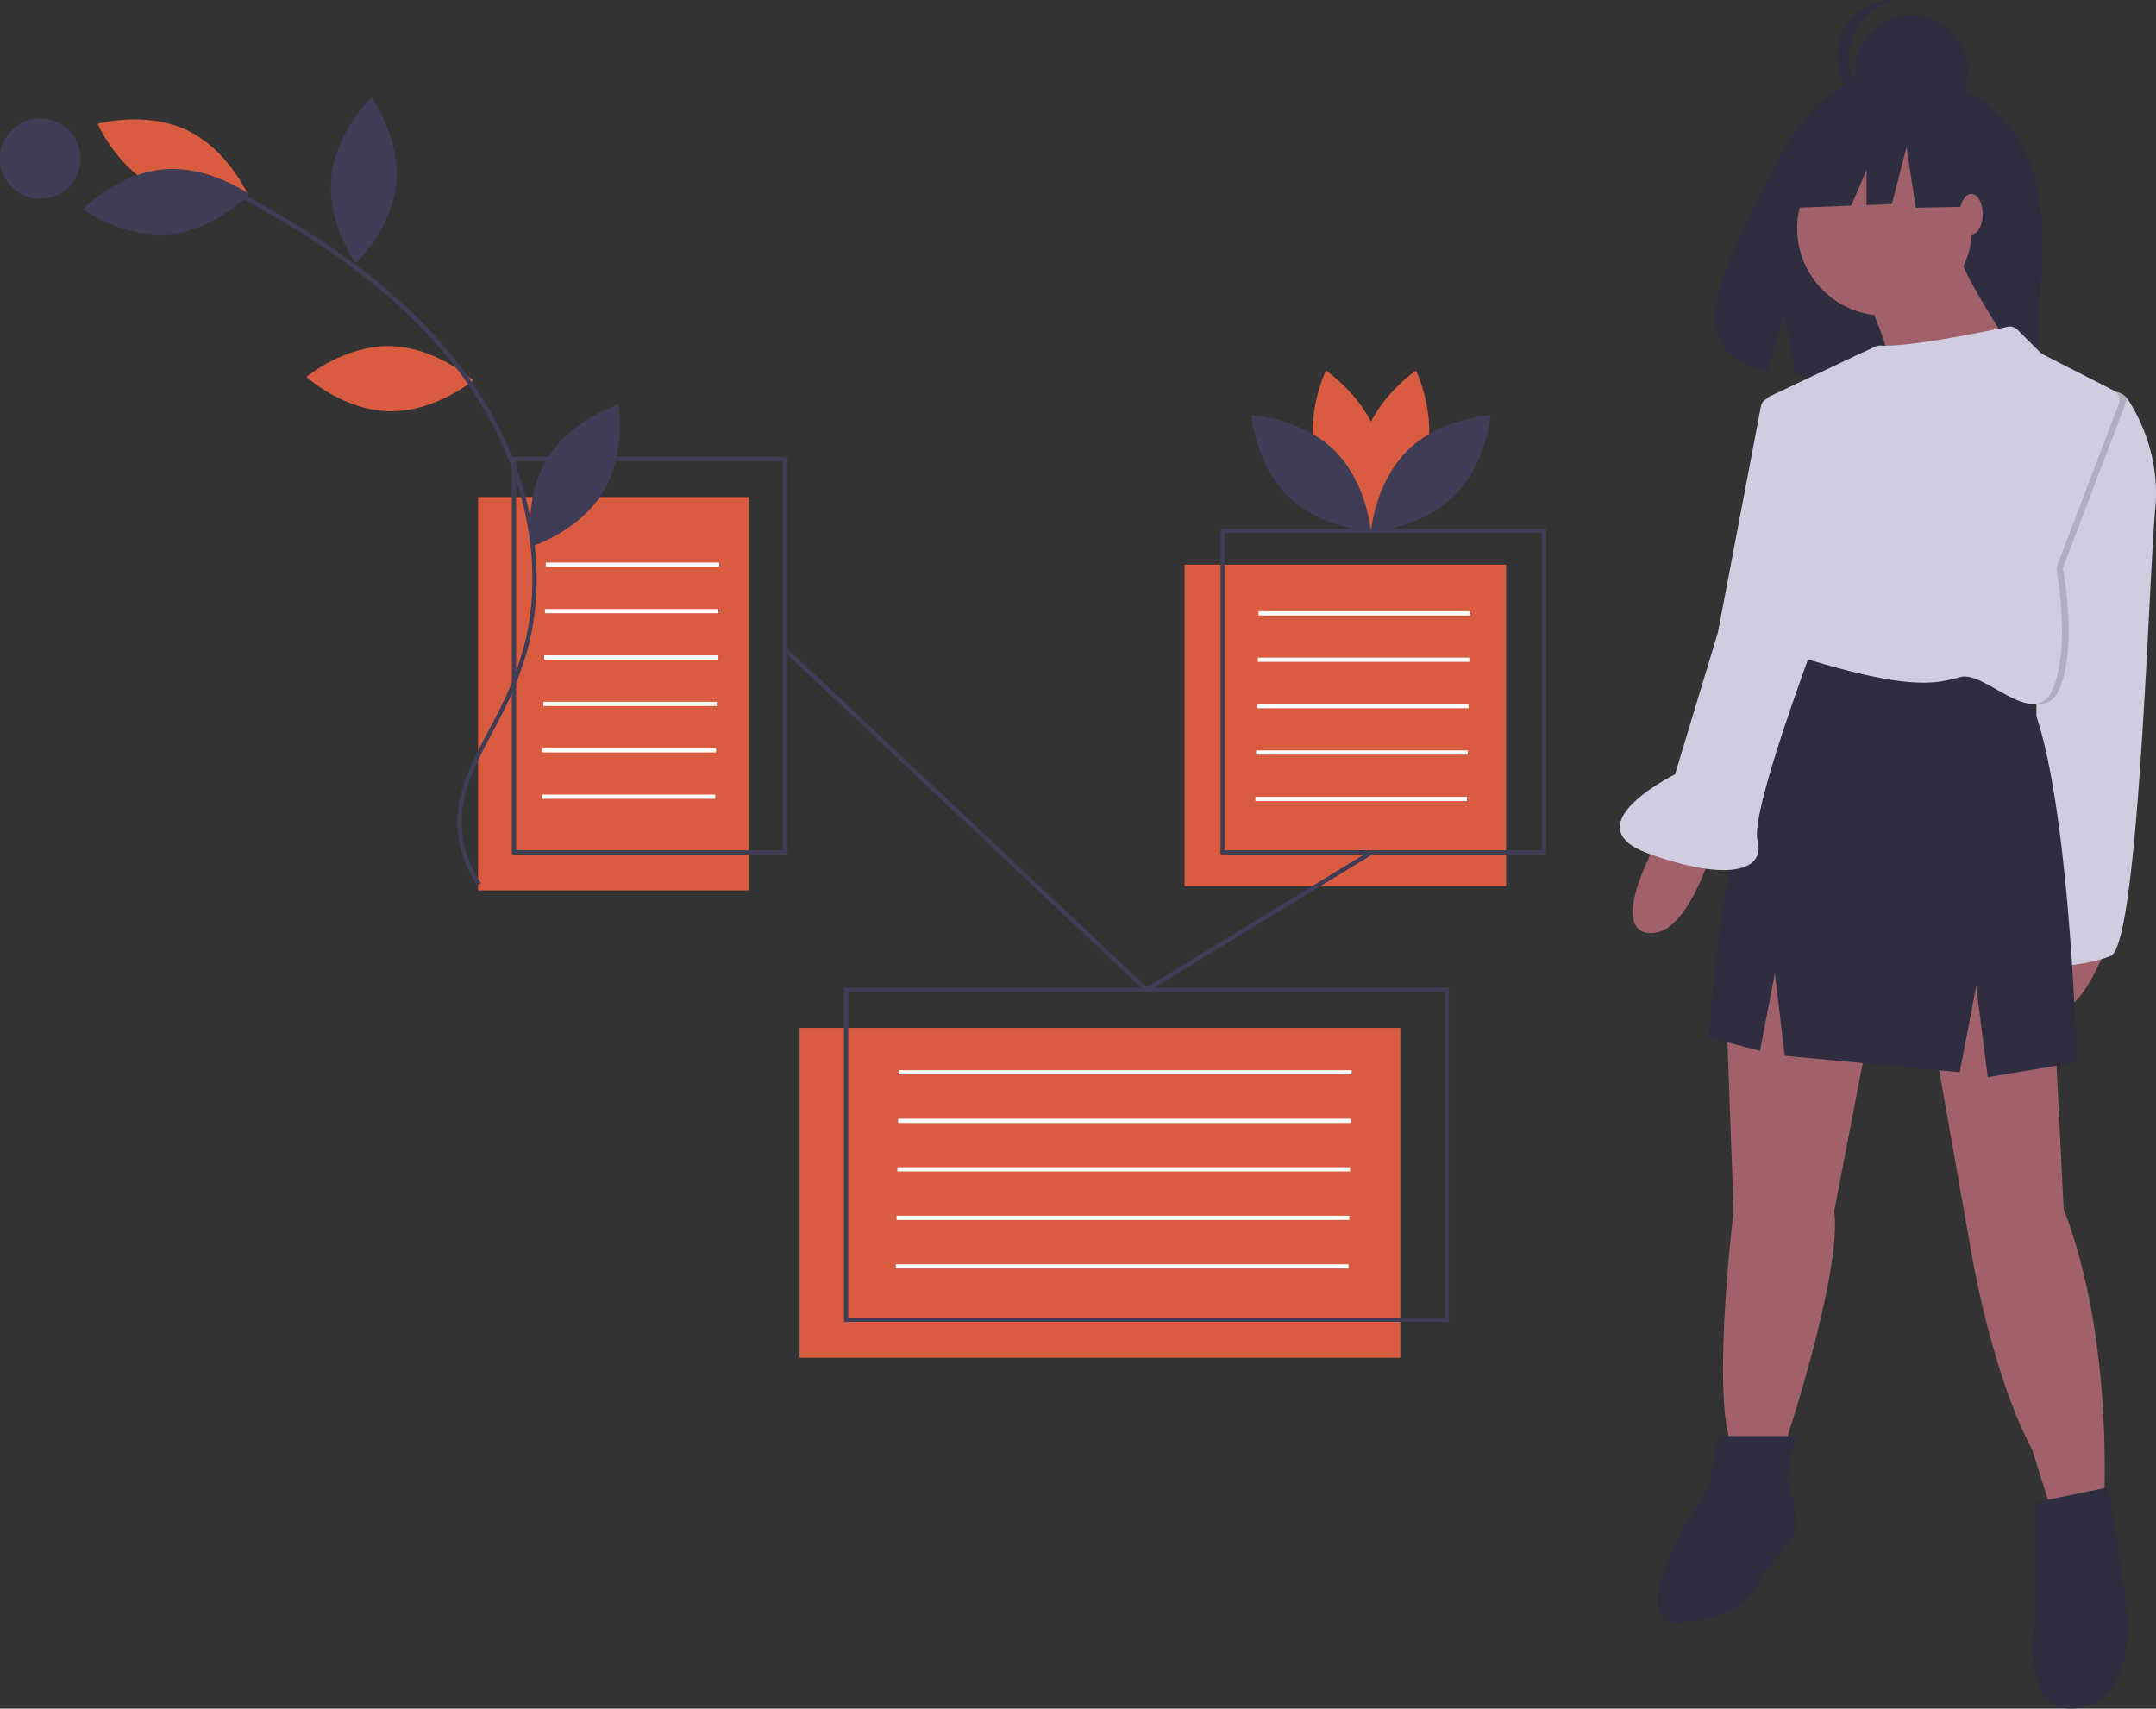 <svg data-name="Layer 1" viewBox="0 0 1019.246 807.88" xmlns="http://www.w3.org/2000/svg"><rect x="0" y="0" width="1019.246" height="807.88" fill="#333333" stroke="none"/><path fill="#d95c41" d="M560 267h152v152H560zM378 486h284v156H378zM226 235h128v186H226zm447.973-17.723c-5.685 21.015-25.157 34.03-25.157 34.03s-10.256-21.056-4.57-42.072 25.157-34.03 25.157-34.03 10.255 21.057 4.57 42.072Z"/><path fill="#d95c41" d="M622.255 217.277c5.685 21.015 25.158 34.03 25.158 34.03s10.255-21.056 4.57-42.072-25.158-34.03-25.158-34.03-10.255 21.057-4.57 42.072Z"/><path fill="#3f3d56" d="M630.609 212.76c15.6 15.186 17.505 38.53 17.505 38.53s-23.387-1.276-38.987-16.462-17.505-38.53-17.505-38.53 23.387 1.277 38.987 16.463Zm35.011 0c-15.6 15.186-17.506 38.53-17.506 38.53s23.387-1.276 38.987-16.462 17.505-38.53 17.505-38.53-23.387 1.277-38.987 16.463Z"/><path fill="#d95c41" d="M184.571 163.66c21.766.468 39.08 16.24 39.08 16.24s-17.974 15.017-39.74 14.55-39.08-16.24-39.08-16.24 17.975-15.016 39.74-14.55ZM75.144 89.363c19.664 9.342 42.213 3.007 42.213 3.007s-9.333-21.482-28.998-30.824-42.213-3.007-42.213-3.007S55.48 80.02 75.144 89.363Z"/><path fill="#3f3d56" d="M77.143 80.079c21.68-1.981 40.657 11.747 40.657 11.747s-16.174 16.94-37.854 18.922S39.288 99 39.288 99s16.175-16.94 37.855-18.922Zm79.474 3.754c-2.078 21.67 11.565 40.709 11.565 40.709s17.013-16.098 19.09-37.77-11.565-40.71-11.565-40.71-17.012 16.1-19.09 37.77Zm102.104 132.91c-11.371 18.565-7.46 41.657-7.46 41.657s22.35-7.007 33.722-25.572 7.459-41.657 7.459-41.657-22.35 7.007-33.721 25.572Z"/><path fill="#3f3d56" d="m225.73 418.591 1.658-1.12a51.919 51.919 0 0 1-9.163-28.792c.046-15.058 7.442-28.985 14.595-42.454 1.328-2.5 2.651-4.992 3.924-7.482a163.335 163.335 0 0 0 12.704-31.893c11.095-41.23.171-89.874-29.22-130.122-23.315-31.929-58.07-59.849-106.253-85.356l-.936 1.768c47.908 25.361 82.442 53.09 105.575 84.768 29.037 39.763 39.841 87.772 28.902 128.422a161.394 161.394 0 0 1-12.552 31.502c-1.27 2.481-2.588 4.964-3.91 7.455-7.267 13.684-14.781 27.833-14.829 43.386a53.937 53.937 0 0 0 9.506 29.918Z"/><circle cx="19" cy="75" r="19" fill="#3f3d56"/><path fill="#3f3d56" d="M372 404H242V216h130Zm-128-2h126V218H244Z"/><path fill="#fff" d="M258 266h82v2h-82zm-.377 21.94h82v2h-82zm-.377 21.94h82v2h-82zm-.377 21.94h82v2h-82zm-.377 21.94h82v2h-82zm-.377 21.939h82v2h-82zM425 506h214v2H425zm-.377 22.94h214v2h-214zm-.377 22.94h214v2h-214zm-.377 22.94h214v2h-214zm-.377 22.94h214v2h-214zM595 289h100v2H595zm-.377 21.94h100v2h-100zm-.377 21.94h100v2h-100zm-.377 21.94h100v2h-100zm-.377 21.94h100v2h-100z"/><path fill="#3f3d56" d="M685 625H399V467h286Zm-284-2h282V469H401Z"/><path fill="#3f3d56" d="m541.87 469.251-.556-.523-171-161.096 1.372-1.456L542.13 466.749l105.781-64.603 1.043 1.708-107.084 65.397z"/><path fill="#3f3d56" d="M731 404H577V250h154Zm-152-2h150V252H579Z"/><path fill="#2f2e41" d="M954.702 66.536c-18.655-31.52-55.56-32.988-55.56-32.988s-35.963-4.6-59.033 43.406c-21.503 44.744-51.18 87.946-4.777 98.42l8.381-26.087 5.19 28.03a181.558 181.558 0 0 0 19.854.339c49.693-1.604 97.018.47 95.494-17.362-2.026-23.705 8.4-63.43-9.55-93.758Z"/><path fill="#a0616a" d="M972.864 434.805s-23.406 41.35-5.462 44.47 29.648-35.888 29.648-35.888Z"/><path fill="#d0cde1" d="M1018.895 240.535c-3.12 32.769-7.802 205.973-21.065 211.434s-35.109 5.461-35.109 5.461V304.512s5.462-106.888 24.967-119.37h11.281a8.41 8.41 0 0 1 6.749 3.385c.101.133.195.273.289.414 5.07 7.755 15.252 26.76 12.888 51.594Z"/><path fill="#a0616a" d="m816.434 487.468 3.12 85.042s-10.142 83.48-1.56 109.227l24.967 3.901s28.087-83.48 24.186-113.128l16.384-85.042-41.35-52.273Zm95.184-29.648 3.901 41.351 16.384 92.844s9.363 56.954 28.868 93.623l12.483 39.79 21.065-7.802s6.242-81.92-18.725-145.897l-3.9-78.8-26.527-44.47Z"/><path fill="#2f2e41" d="M956.09 324.407 849.202 304.12s-31.208 49.153-41.35 186.468l24.186 6.241 7.022-36.669 4.681 39.01 82.701 7.802 7.802-40.57 5.461 42.91 42.131-7.021s-3.9-146.677-25.746-177.885Zm-107.278 354.6h-36.669l-3.901 23.406s-46.812 68.657-11.703 64.756 35.89-22.626 35.89-22.626 14.823-14.043 16.383-21.065-3.9-24.186-3.9-24.186Zm148.238 24.186-34.329 7.022v50.712s-10.142 49.933 18.725 46.812 24.186-45.251 24.186-45.251Z"/><circle cx="890.943" cy="107.902" r="41.35" fill="#a0616a"/><path fill="#a0616a" d="M883.141 142.23s12.483 27.307 9.362 31.988 62.416-3.12 62.416-3.12-29.647-44.472-29.647-53.834Zm-99.085 254.345s-23.406 41.35-5.462 44.471 29.648-35.889 29.648-35.889Z"/><path d="M975.204 268.622s7.022 36.67-1.56 56.955c-2.56 6.046-6.437 7.724-10.923 7.178v-28.243s5.462-106.888 24.967-119.37h11.281a8.41 8.41 0 0 1 6.749 3.385Z" opacity=".15"/><path fill="#d0cde1" d="M949.063 154.527c-10.208 2.187-46.199 9.627-59.99 8.867a5.193 5.193 0 0 0-2.469.464l-8.924 4.119-40.777 19.315a5.162 5.162 0 0 0-2.838 5.747l14.674 68.48a5.153 5.153 0 0 1-2.706 5.681c-11.924 6.022-47.113 26.803.439 41.993 56.174 17.944 68.657 14.043 80.36 10.922s35.109 25.747 43.691 5.462c7.6-17.963 2.964-48.773 1.803-55.592a5.14 5.14 0 0 1 .266-2.697l29.05-76.256a5.162 5.162 0 0 0-2.478-6.436l-33.375-17.028a5.163 5.163 0 0 1-1.304-.949l-10.694-10.693a5.157 5.157 0 0 0-4.728-1.399Z"/><path fill="#d0cde1" d="M843.35 188.262h-6.23a4.726 4.726 0 0 0-4.642 3.843L812.143 299.05l-20.285 67.097s-49.153 24.186-12.483 37.45 55.394 8.582 51.493-6.242 33.548-111.568 33.548-111.568Z"/><circle cx="903.658" cy="33.707" r="26.685" fill="#2f2e41"/><path fill="#2f2e41" d="M874.165 26.685A26.686 26.686 0 0 1 898.04.15a26.955 26.955 0 0 0-2.81-.15 26.685 26.685 0 1 0 0 53.37 26.955 26.955 0 0 0 2.81-.15 26.686 26.686 0 0 1-23.876-26.535Z"/><path fill="#2f2e41" d="m946.454 63.498-36.461-19.099-50.351 7.813-10.417 46.011 25.932-.998 7.244-16.903v16.625l11.966-.461 6.945-26.911 4.341 28.648 42.538-.868-1.737-33.857z"/><ellipse cx="931.903" cy="101.27" fill="#a0616a" rx="5.461" ry="9.557"/></svg>